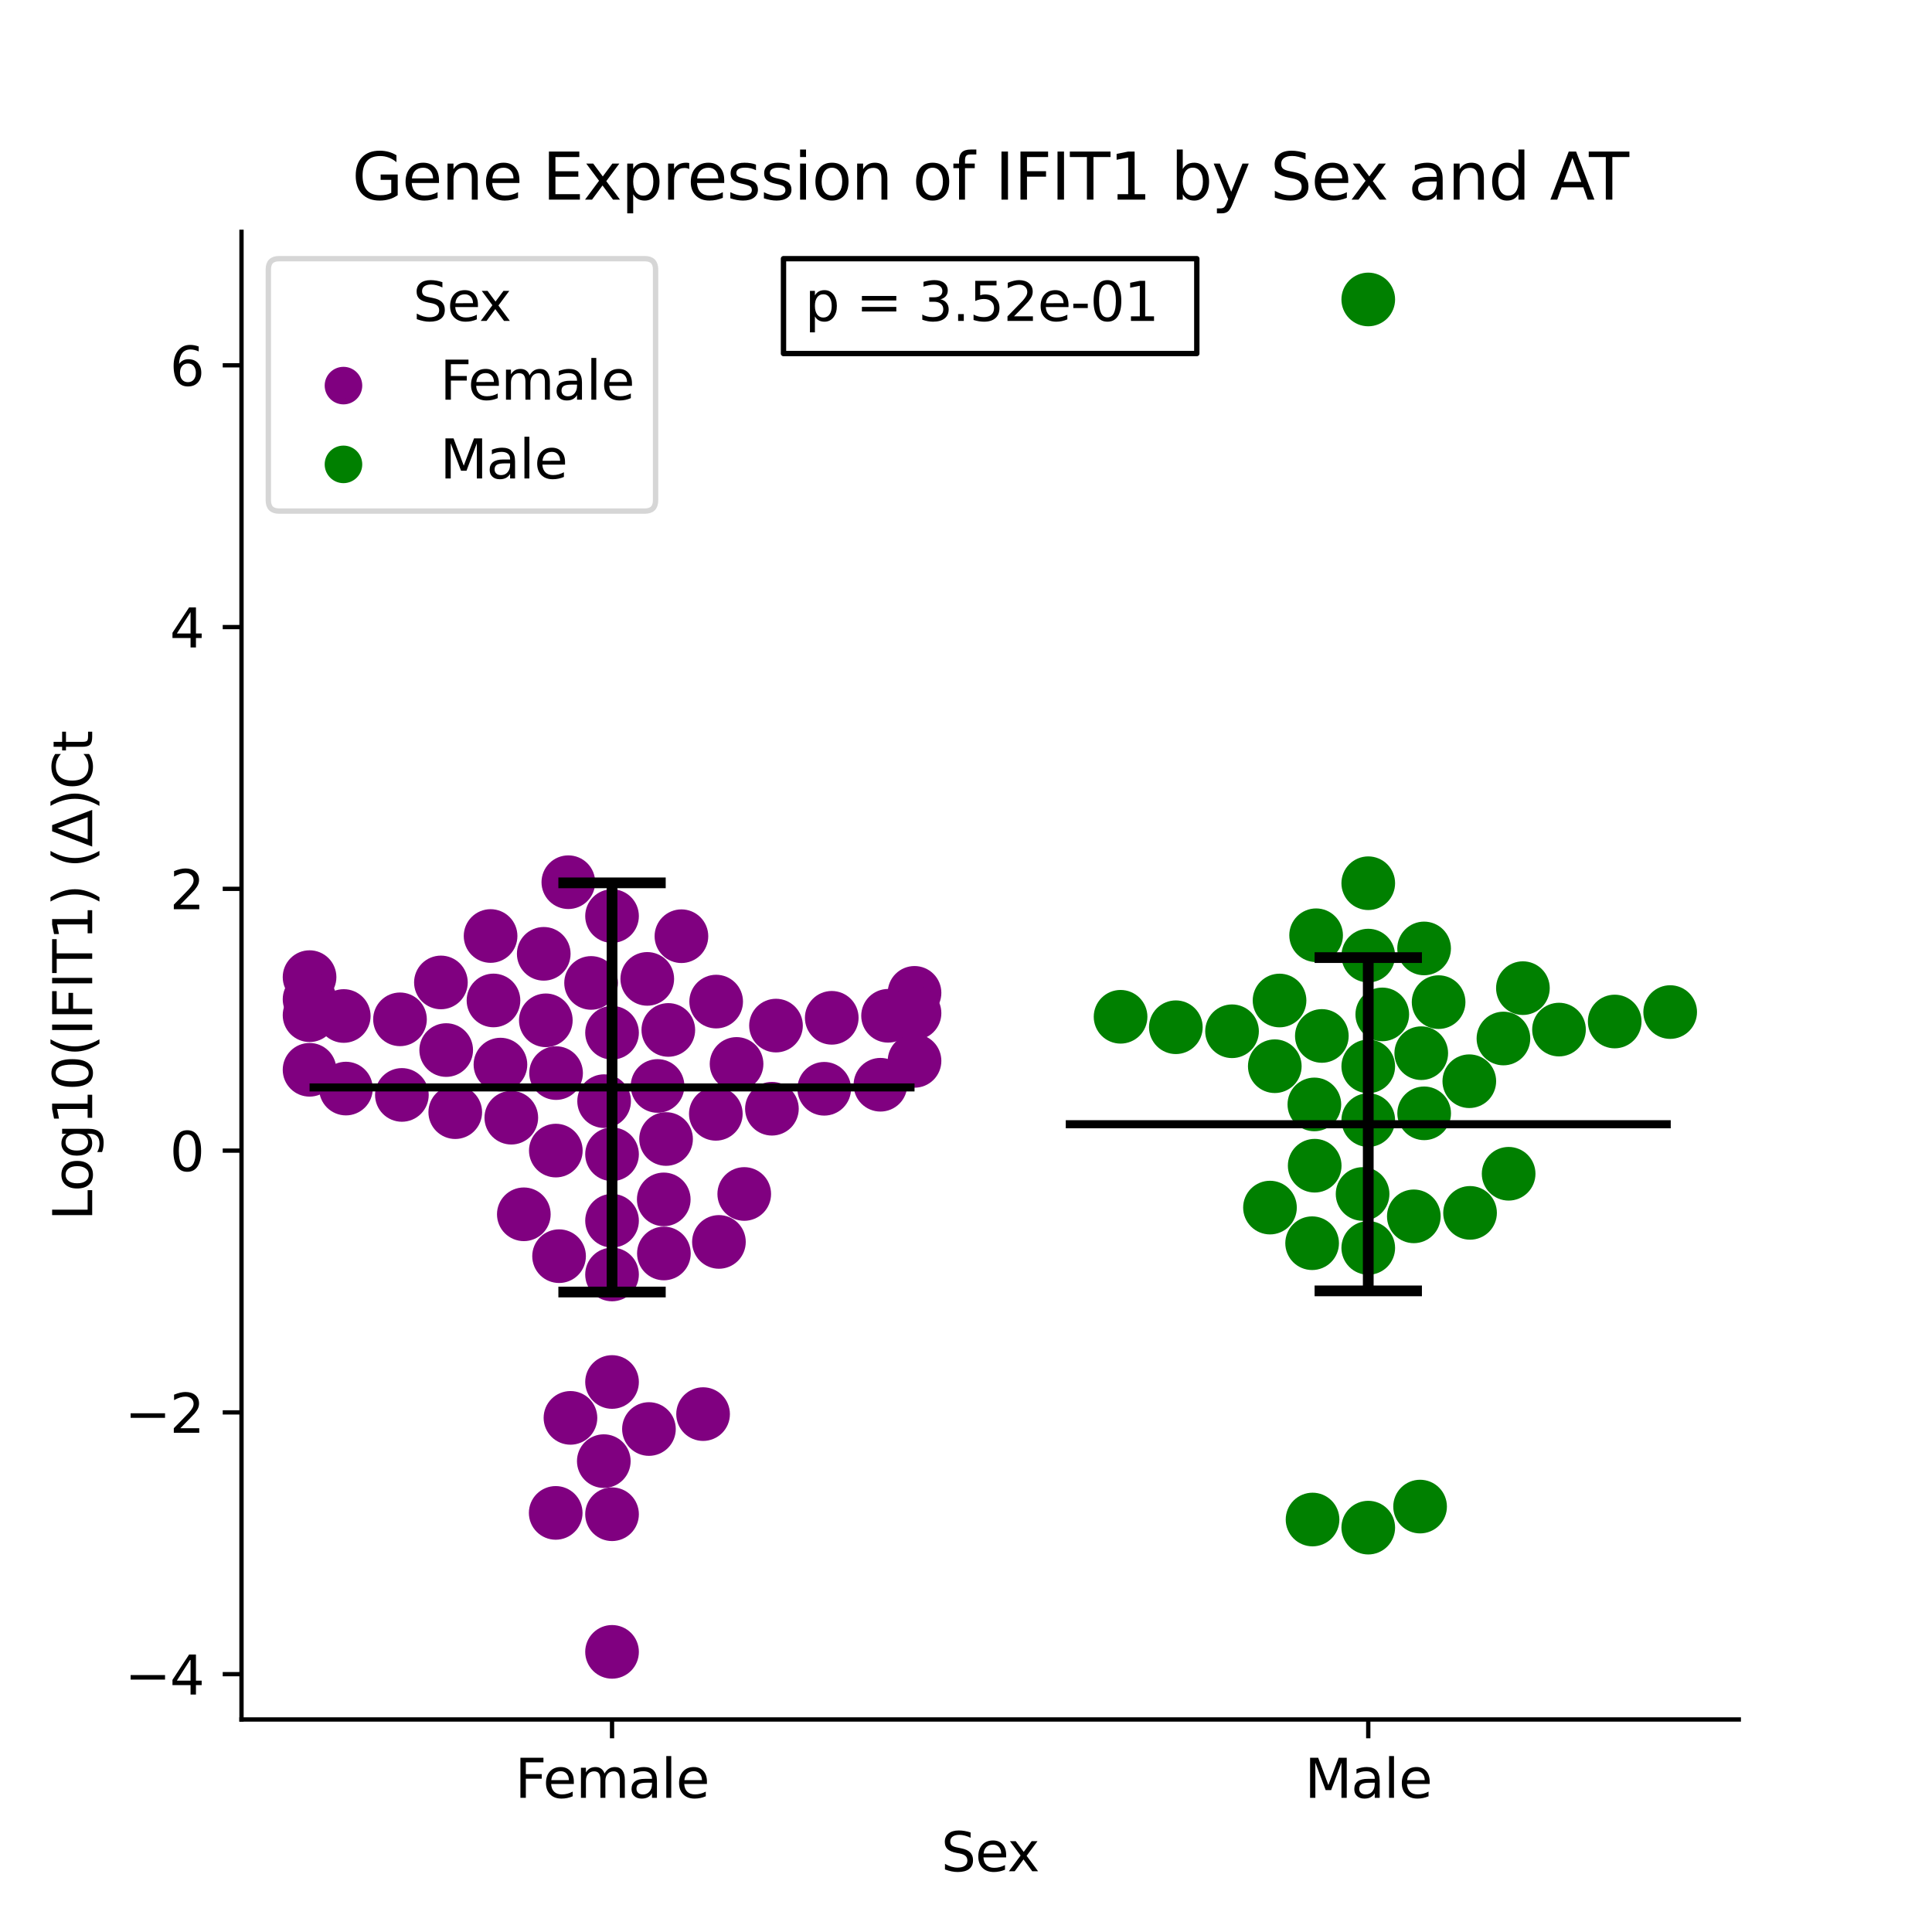 <?xml version="1.0" encoding="utf-8" standalone="no"?>
<!DOCTYPE svg PUBLIC "-//W3C//DTD SVG 1.1//EN"
  "http://www.w3.org/Graphics/SVG/1.1/DTD/svg11.dtd">
<svg xmlns:xlink="http://www.w3.org/1999/xlink" width="360pt" height="360pt" viewBox="0 0 360 360" xmlns="http://www.w3.org/2000/svg" version="1.1">
 <defs>
  <style type="text/css">*{stroke-linejoin: round; stroke-linecap: butt}</style>
 </defs>
 <g id="figure_1">
  <g id="patch_1">
   <path d="M 0 360 
L 360 360 
L 360 0 
L 0 0 
z
" style="fill: #ffffff"/>
  </g>
  <g id="axes_1">
   <g id="patch_2">
    <path d="M 45 320.4 
L 324 320.4 
L 324 43.2 
L 45 43.2 
z
" style="fill: #ffffff"/>
   </g>
   <g id="PathCollection_1">
    <defs>
     <path id="C0_0_9b3f141236" d="M 0 5 
C 1.326 5 2.598 4.473 3.536 3.536 
C 4.473 2.598 5 1.326 5 -0 
C 5 -1.326 4.473 -2.598 3.536 -3.536 
C 2.598 -4.473 1.326 -5 0 -5 
C -1.326 -5 -2.598 -4.473 -3.536 -3.536 
C -4.473 -2.598 -5 -1.326 -5 0 
C -5 1.326 -4.473 2.598 -3.536 3.536 
C -2.598 4.473 -1.326 5 0 5 
z
"/>
    </defs>
    <g clip-path="url(#p0cf16a2ee8)">
     <use xlink:href="#C0_0_9b3f141236" x="57.682" y="199.341" style="fill: #800080"/>
    </g>
    <g clip-path="url(#p0cf16a2ee8)">
     <use xlink:href="#C0_0_9b3f141236" x="114.045" y="257.514" style="fill: #800080"/>
    </g>
    <g clip-path="url(#p0cf16a2ee8)">
     <use xlink:href="#C0_0_9b3f141236" x="57.682" y="182.073" style="fill: #800080"/>
    </g>
    <g clip-path="url(#p0cf16a2ee8)">
     <use xlink:href="#C0_0_9b3f141236" x="82.158" y="183.063" style="fill: #800080"/>
    </g>
    <g clip-path="url(#p0cf16a2ee8)">
     <use xlink:href="#C0_0_9b3f141236" x="144.596" y="191.104" style="fill: #800080"/>
    </g>
    <g clip-path="url(#p0cf16a2ee8)">
     <use xlink:href="#C0_0_9b3f141236" x="154.985" y="189.655" style="fill: #800080"/>
    </g>
    <g clip-path="url(#p0cf16a2ee8)">
     <use xlink:href="#C0_0_9b3f141236" x="133.447" y="186.632" style="fill: #800080"/>
    </g>
    <g clip-path="url(#p0cf16a2ee8)">
     <use xlink:href="#C0_0_9b3f141236" x="74.886" y="204.024" style="fill: #800080"/>
    </g>
    <g clip-path="url(#p0cf16a2ee8)">
     <use xlink:href="#C0_0_9b3f141236" x="103.57" y="214.395" style="fill: #800080"/>
    </g>
    <g clip-path="url(#p0cf16a2ee8)">
     <use xlink:href="#C0_0_9b3f141236" x="114.045" y="227.463" style="fill: #800080"/>
    </g>
    <g clip-path="url(#p0cf16a2ee8)">
     <use xlink:href="#C0_0_9b3f141236" x="165.478" y="189.277" style="fill: #800080"/>
    </g>
    <g clip-path="url(#p0cf16a2ee8)">
     <use xlink:href="#C0_0_9b3f141236" x="91.413" y="174.412" style="fill: #800080"/>
    </g>
    <g clip-path="url(#p0cf16a2ee8)">
     <use xlink:href="#C0_0_9b3f141236" x="122.526" y="202.353" style="fill: #800080"/>
    </g>
    <g clip-path="url(#p0cf16a2ee8)">
     <use xlink:href="#C0_0_9b3f141236" x="114.045" y="170.697" style="fill: #800080"/>
    </g>
    <g clip-path="url(#p0cf16a2ee8)">
     <use xlink:href="#C0_0_9b3f141236" x="124.112" y="212.238" style="fill: #800080"/>
    </g>
    <g clip-path="url(#p0cf16a2ee8)">
     <use xlink:href="#C0_0_9b3f141236" x="133.384" y="207.546" style="fill: #800080"/>
    </g>
    <g clip-path="url(#p0cf16a2ee8)">
     <use xlink:href="#C0_0_9b3f141236" x="120.609" y="182.402" style="fill: #800080"/>
    </g>
    <g clip-path="url(#p0cf16a2ee8)">
     <use xlink:href="#C0_0_9b3f141236" x="101.707" y="190.122" style="fill: #800080"/>
    </g>
    <g clip-path="url(#p0cf16a2ee8)">
     <use xlink:href="#C0_0_9b3f141236" x="101.318" y="177.731" style="fill: #800080"/>
    </g>
    <g clip-path="url(#p0cf16a2ee8)">
     <use xlink:href="#C0_0_9b3f141236" x="124.531" y="191.915" style="fill: #800080"/>
    </g>
    <g clip-path="url(#p0cf16a2ee8)">
     <use xlink:href="#C0_0_9b3f141236" x="91.953" y="186.42" style="fill: #800080"/>
    </g>
    <g clip-path="url(#p0cf16a2ee8)">
     <use xlink:href="#C0_0_9b3f141236" x="126.974" y="174.449" style="fill: #800080"/>
    </g>
    <g clip-path="url(#p0cf16a2ee8)">
     <use xlink:href="#C0_0_9b3f141236" x="95.274" y="208.266" style="fill: #800080"/>
    </g>
    <g clip-path="url(#p0cf16a2ee8)">
     <use xlink:href="#C0_0_9b3f141236" x="137.248" y="198.248" style="fill: #800080"/>
    </g>
    <g clip-path="url(#p0cf16a2ee8)">
     <use xlink:href="#C0_0_9b3f141236" x="57.682" y="186.197" style="fill: #800080"/>
    </g>
    <g clip-path="url(#p0cf16a2ee8)">
     <use xlink:href="#C0_0_9b3f141236" x="57.682" y="189.168" style="fill: #800080"/>
    </g>
    <g clip-path="url(#p0cf16a2ee8)">
     <use xlink:href="#C0_0_9b3f141236" x="93.25" y="198.371" style="fill: #800080"/>
    </g>
    <g clip-path="url(#p0cf16a2ee8)">
     <use xlink:href="#C0_0_9b3f141236" x="143.836" y="206.596" style="fill: #800080"/>
    </g>
    <g clip-path="url(#p0cf16a2ee8)">
     <use xlink:href="#C0_0_9b3f141236" x="170.409" y="185.005" style="fill: #800080"/>
    </g>
    <g clip-path="url(#p0cf16a2ee8)">
     <use xlink:href="#C0_0_9b3f141236" x="114.045" y="215.083" style="fill: #800080"/>
    </g>
    <g clip-path="url(#p0cf16a2ee8)">
     <use xlink:href="#C0_0_9b3f141236" x="74.533" y="189.938" style="fill: #800080"/>
    </g>
    <g clip-path="url(#p0cf16a2ee8)">
     <use xlink:href="#C0_0_9b3f141236" x="103.549" y="281.907" style="fill: #800080"/>
    </g>
    <g clip-path="url(#p0cf16a2ee8)">
     <use xlink:href="#C0_0_9b3f141236" x="114.045" y="307.8" style="fill: #800080"/>
    </g>
    <g clip-path="url(#p0cf16a2ee8)">
     <use xlink:href="#C0_0_9b3f141236" x="114.045" y="237.479" style="fill: #800080"/>
    </g>
    <g clip-path="url(#p0cf16a2ee8)">
     <use xlink:href="#C0_0_9b3f141236" x="83.142" y="195.664" style="fill: #800080"/>
    </g>
    <g clip-path="url(#p0cf16a2ee8)">
     <use xlink:href="#C0_0_9b3f141236" x="123.681" y="223.49" style="fill: #800080"/>
    </g>
    <g clip-path="url(#p0cf16a2ee8)">
     <use xlink:href="#C0_0_9b3f141236" x="153.584" y="202.878" style="fill: #800080"/>
    </g>
    <g clip-path="url(#p0cf16a2ee8)">
     <use xlink:href="#C0_0_9b3f141236" x="170.409" y="188.783" style="fill: #800080"/>
    </g>
    <g clip-path="url(#p0cf16a2ee8)">
     <use xlink:href="#C0_0_9b3f141236" x="114.045" y="192.438" style="fill: #800080"/>
    </g>
    <g clip-path="url(#p0cf16a2ee8)">
     <use xlink:href="#C0_0_9b3f141236" x="64.054" y="189.317" style="fill: #800080"/>
    </g>
    <g clip-path="url(#p0cf16a2ee8)">
     <use xlink:href="#C0_0_9b3f141236" x="112.568" y="205.183" style="fill: #800080"/>
    </g>
    <g clip-path="url(#p0cf16a2ee8)">
     <use xlink:href="#C0_0_9b3f141236" x="97.607" y="226.267" style="fill: #800080"/>
    </g>
    <g clip-path="url(#p0cf16a2ee8)">
     <use xlink:href="#C0_0_9b3f141236" x="164.054" y="202.126" style="fill: #800080"/>
    </g>
    <g clip-path="url(#p0cf16a2ee8)">
     <use xlink:href="#C0_0_9b3f141236" x="84.83" y="207.235" style="fill: #800080"/>
    </g>
    <g clip-path="url(#p0cf16a2ee8)">
     <use xlink:href="#C0_0_9b3f141236" x="64.46" y="202.84" style="fill: #800080"/>
    </g>
    <g clip-path="url(#p0cf16a2ee8)">
     <use xlink:href="#C0_0_9b3f141236" x="170.409" y="197.681" style="fill: #800080"/>
    </g>
    <g clip-path="url(#p0cf16a2ee8)">
     <use xlink:href="#C0_0_9b3f141236" x="106.297" y="264.2" style="fill: #800080"/>
    </g>
    <g clip-path="url(#p0cf16a2ee8)">
     <use xlink:href="#C0_0_9b3f141236" x="112.51" y="272.262" style="fill: #800080"/>
    </g>
    <g clip-path="url(#p0cf16a2ee8)">
     <use xlink:href="#C0_0_9b3f141236" x="114.045" y="282.155" style="fill: #800080"/>
    </g>
    <g clip-path="url(#p0cf16a2ee8)">
     <use xlink:href="#C0_0_9b3f141236" x="133.962" y="231.414" style="fill: #800080"/>
    </g>
    <g clip-path="url(#p0cf16a2ee8)">
     <use xlink:href="#C0_0_9b3f141236" x="105.902" y="164.385" style="fill: #800080"/>
    </g>
    <g clip-path="url(#p0cf16a2ee8)">
     <use xlink:href="#C0_0_9b3f141236" x="110.139" y="183.156" style="fill: #800080"/>
    </g>
    <g clip-path="url(#p0cf16a2ee8)">
     <use xlink:href="#C0_0_9b3f141236" x="138.679" y="222.48" style="fill: #800080"/>
    </g>
    <g clip-path="url(#p0cf16a2ee8)">
     <use xlink:href="#C0_0_9b3f141236" x="123.708" y="233.565" style="fill: #800080"/>
    </g>
    <g clip-path="url(#p0cf16a2ee8)">
     <use xlink:href="#C0_0_9b3f141236" x="104.175" y="234.07" style="fill: #800080"/>
    </g>
    <g clip-path="url(#p0cf16a2ee8)">
     <use xlink:href="#C0_0_9b3f141236" x="103.617" y="199.955" style="fill: #800080"/>
    </g>
    <g clip-path="url(#p0cf16a2ee8)">
     <use xlink:href="#C0_0_9b3f141236" x="131.009" y="263.498" style="fill: #800080"/>
    </g>
    <g clip-path="url(#p0cf16a2ee8)">
     <use xlink:href="#C0_0_9b3f141236" x="120.922" y="266.278" style="fill: #800080"/>
    </g>
   </g>
   <g id="PathCollection_2">
    <defs>
     <path id="C1_0_93619f8eae" d="M 0 5 
C 1.326 5 2.598 4.473 3.536 3.536 
C 4.473 2.598 5 1.326 5 -0 
C 5 -1.326 4.473 -2.598 3.536 -3.536 
C 2.598 -4.473 1.326 -5 0 -5 
C -1.326 -5 -2.598 -4.473 -3.536 -3.536 
C -4.473 -2.598 -5 -1.326 -5 0 
C -5 1.326 -4.473 2.598 -3.536 3.536 
C -2.598 4.473 -1.326 5 0 5 
z
"/>
    </defs>
    <g clip-path="url(#p0cf16a2ee8)">
     <use xlink:href="#C1_0_93619f8eae" x="244.495" y="231.654" style="fill: #008000"/>
    </g>
    <g clip-path="url(#p0cf16a2ee8)">
     <use xlink:href="#C1_0_93619f8eae" x="254.955" y="178.062" style="fill: #008000"/>
    </g>
    <g clip-path="url(#p0cf16a2ee8)">
     <use xlink:href="#C1_0_93619f8eae" x="268.063" y="186.732" style="fill: #008000"/>
    </g>
    <g clip-path="url(#p0cf16a2ee8)">
     <use xlink:href="#C1_0_93619f8eae" x="281.112" y="218.714" style="fill: #008000"/>
    </g>
    <g clip-path="url(#p0cf16a2ee8)">
     <use xlink:href="#C1_0_93619f8eae" x="246.306" y="193.035" style="fill: #008000"/>
    </g>
    <g clip-path="url(#p0cf16a2ee8)">
     <use xlink:href="#C1_0_93619f8eae" x="219.101" y="191.411" style="fill: #008000"/>
    </g>
    <g clip-path="url(#p0cf16a2ee8)">
     <use xlink:href="#C1_0_93619f8eae" x="283.771" y="184.127" style="fill: #008000"/>
    </g>
    <g clip-path="url(#p0cf16a2ee8)">
     <use xlink:href="#C1_0_93619f8eae" x="254.955" y="284.653" style="fill: #008000"/>
    </g>
    <g clip-path="url(#p0cf16a2ee8)">
     <use xlink:href="#C1_0_93619f8eae" x="290.497" y="191.848" style="fill: #008000"/>
    </g>
    <g clip-path="url(#p0cf16a2ee8)">
     <use xlink:href="#C1_0_93619f8eae" x="244.575" y="283.141" style="fill: #008000"/>
    </g>
    <g clip-path="url(#p0cf16a2ee8)">
     <use xlink:href="#C1_0_93619f8eae" x="280.143" y="193.511" style="fill: #008000"/>
    </g>
    <g clip-path="url(#p0cf16a2ee8)">
     <use xlink:href="#C1_0_93619f8eae" x="236.642" y="225.017" style="fill: #008000"/>
    </g>
    <g clip-path="url(#p0cf16a2ee8)">
     <use xlink:href="#C1_0_93619f8eae" x="265.371" y="207.452" style="fill: #008000"/>
    </g>
    <g clip-path="url(#p0cf16a2ee8)">
     <use xlink:href="#C1_0_93619f8eae" x="253.899" y="222.483" style="fill: #008000"/>
    </g>
    <g clip-path="url(#p0cf16a2ee8)">
     <use xlink:href="#C1_0_93619f8eae" x="254.955" y="164.577" style="fill: #008000"/>
    </g>
    <g clip-path="url(#p0cf16a2ee8)">
     <use xlink:href="#C1_0_93619f8eae" x="254.955" y="198.706" style="fill: #008000"/>
    </g>
    <g clip-path="url(#p0cf16a2ee8)">
     <use xlink:href="#C1_0_93619f8eae" x="263.445" y="226.649" style="fill: #008000"/>
    </g>
    <g clip-path="url(#p0cf16a2ee8)">
     <use xlink:href="#C1_0_93619f8eae" x="244.912" y="205.794" style="fill: #008000"/>
    </g>
    <g clip-path="url(#p0cf16a2ee8)">
     <use xlink:href="#C1_0_93619f8eae" x="273.923" y="226.002" style="fill: #008000"/>
    </g>
    <g clip-path="url(#p0cf16a2ee8)">
     <use xlink:href="#C1_0_93619f8eae" x="265.361" y="176.728" style="fill: #008000"/>
    </g>
    <g clip-path="url(#p0cf16a2ee8)">
     <use xlink:href="#C1_0_93619f8eae" x="237.539" y="198.674" style="fill: #008000"/>
    </g>
    <g clip-path="url(#p0cf16a2ee8)">
     <use xlink:href="#C1_0_93619f8eae" x="254.955" y="208.714" style="fill: #008000"/>
    </g>
    <g clip-path="url(#p0cf16a2ee8)">
     <use xlink:href="#C1_0_93619f8eae" x="254.955" y="232.533" style="fill: #008000"/>
    </g>
    <g clip-path="url(#p0cf16a2ee8)">
     <use xlink:href="#C1_0_93619f8eae" x="264.612" y="280.729" style="fill: #008000"/>
    </g>
    <g clip-path="url(#p0cf16a2ee8)">
     <use xlink:href="#C1_0_93619f8eae" x="254.955" y="55.8" style="fill: #008000"/>
    </g>
    <g clip-path="url(#p0cf16a2ee8)">
     <use xlink:href="#C1_0_93619f8eae" x="238.424" y="186.429" style="fill: #008000"/>
    </g>
    <g clip-path="url(#p0cf16a2ee8)">
     <use xlink:href="#C1_0_93619f8eae" x="273.784" y="201.469" style="fill: #008000"/>
    </g>
    <g clip-path="url(#p0cf16a2ee8)">
     <use xlink:href="#C1_0_93619f8eae" x="245.239" y="174.271" style="fill: #008000"/>
    </g>
    <g clip-path="url(#p0cf16a2ee8)">
     <use xlink:href="#C1_0_93619f8eae" x="229.572" y="192.16" style="fill: #008000"/>
    </g>
    <g clip-path="url(#p0cf16a2ee8)">
     <use xlink:href="#C1_0_93619f8eae" x="311.213" y="188.584" style="fill: #008000"/>
    </g>
    <g clip-path="url(#p0cf16a2ee8)">
     <use xlink:href="#C1_0_93619f8eae" x="257.567" y="189.021" style="fill: #008000"/>
    </g>
    <g clip-path="url(#p0cf16a2ee8)">
     <use xlink:href="#C1_0_93619f8eae" x="244.975" y="217.213" style="fill: #008000"/>
    </g>
    <g clip-path="url(#p0cf16a2ee8)">
     <use xlink:href="#C1_0_93619f8eae" x="300.877" y="190.343" style="fill: #008000"/>
    </g>
    <g clip-path="url(#p0cf16a2ee8)">
     <use xlink:href="#C1_0_93619f8eae" x="264.83" y="196.246" style="fill: #008000"/>
    </g>
    <g clip-path="url(#p0cf16a2ee8)">
     <use xlink:href="#C1_0_93619f8eae" x="208.803" y="189.463" style="fill: #008000"/>
    </g>
   </g>
   <g id="PathCollection_3"/>
   <g id="PathCollection_4"/>
   <g id="matplotlib.axis_1">
    <g id="xtick_1">
     <g id="line2d_1">
      <defs>
       <path id="m51443b3127" d="M 0 0 
L 0 3.5 
" style="stroke: #000000; stroke-width: 0.8"/>
      </defs>
      <g>
       <use xlink:href="#m51443b3127" x="114.045" y="320.4" style="stroke: #000000; stroke-width: 0.8"/>
      </g>
     </g>
     <g id="text_1">
      <!-- Female -->
      <g transform="translate(95.968 334.998) scale(0.1 -0.1)">
       <defs>
        <path id="DejaVuSans-46" d="M 628 4666 
L 3309 4666 
L 3309 4134 
L 1259 4134 
L 1259 2759 
L 3109 2759 
L 3109 2228 
L 1259 2228 
L 1259 0 
L 628 0 
L 628 4666 
z
" transform="scale(0.016)"/>
        <path id="DejaVuSans-65" d="M 3597 1894 
L 3597 1613 
L 953 1613 
Q 991 1019 1311 708 
Q 1631 397 2203 397 
Q 2534 397 2845 478 
Q 3156 559 3463 722 
L 3463 178 
Q 3153 47 2828 -22 
Q 2503 -91 2169 -91 
Q 1331 -91 842 396 
Q 353 884 353 1716 
Q 353 2575 817 3079 
Q 1281 3584 2069 3584 
Q 2775 3584 3186 3129 
Q 3597 2675 3597 1894 
z
M 3022 2063 
Q 3016 2534 2758 2815 
Q 2500 3097 2075 3097 
Q 1594 3097 1305 2825 
Q 1016 2553 972 2059 
L 3022 2063 
z
" transform="scale(0.016)"/>
        <path id="DejaVuSans-6d" d="M 3328 2828 
Q 3544 3216 3844 3400 
Q 4144 3584 4550 3584 
Q 5097 3584 5394 3201 
Q 5691 2819 5691 2113 
L 5691 0 
L 5113 0 
L 5113 2094 
Q 5113 2597 4934 2840 
Q 4756 3084 4391 3084 
Q 3944 3084 3684 2787 
Q 3425 2491 3425 1978 
L 3425 0 
L 2847 0 
L 2847 2094 
Q 2847 2600 2669 2842 
Q 2491 3084 2119 3084 
Q 1678 3084 1418 2786 
Q 1159 2488 1159 1978 
L 1159 0 
L 581 0 
L 581 3500 
L 1159 3500 
L 1159 2956 
Q 1356 3278 1631 3431 
Q 1906 3584 2284 3584 
Q 2666 3584 2933 3390 
Q 3200 3197 3328 2828 
z
" transform="scale(0.016)"/>
        <path id="DejaVuSans-61" d="M 2194 1759 
Q 1497 1759 1228 1600 
Q 959 1441 959 1056 
Q 959 750 1161 570 
Q 1363 391 1709 391 
Q 2188 391 2477 730 
Q 2766 1069 2766 1631 
L 2766 1759 
L 2194 1759 
z
M 3341 1997 
L 3341 0 
L 2766 0 
L 2766 531 
Q 2569 213 2275 61 
Q 1981 -91 1556 -91 
Q 1019 -91 701 211 
Q 384 513 384 1019 
Q 384 1609 779 1909 
Q 1175 2209 1959 2209 
L 2766 2209 
L 2766 2266 
Q 2766 2663 2505 2880 
Q 2244 3097 1772 3097 
Q 1472 3097 1187 3025 
Q 903 2953 641 2809 
L 641 3341 
Q 956 3463 1253 3523 
Q 1550 3584 1831 3584 
Q 2591 3584 2966 3190 
Q 3341 2797 3341 1997 
z
" transform="scale(0.016)"/>
        <path id="DejaVuSans-6c" d="M 603 4863 
L 1178 4863 
L 1178 0 
L 603 0 
L 603 4863 
z
" transform="scale(0.016)"/>
       </defs>
       <use xlink:href="#DejaVuSans-46"/>
       <use xlink:href="#DejaVuSans-65" x="52.02"/>
       <use xlink:href="#DejaVuSans-6d" x="113.543"/>
       <use xlink:href="#DejaVuSans-61" x="210.955"/>
       <use xlink:href="#DejaVuSans-6c" x="272.234"/>
       <use xlink:href="#DejaVuSans-65" x="300.018"/>
      </g>
     </g>
    </g>
    <g id="xtick_2">
     <g id="line2d_2">
      <g>
       <use xlink:href="#m51443b3127" x="254.955" y="320.4" style="stroke: #000000; stroke-width: 0.8"/>
      </g>
     </g>
     <g id="text_2">
      <!-- Male -->
      <g transform="translate(243.111 334.998) scale(0.1 -0.1)">
       <defs>
        <path id="DejaVuSans-4d" d="M 628 4666 
L 1569 4666 
L 2759 1491 
L 3956 4666 
L 4897 4666 
L 4897 0 
L 4281 0 
L 4281 4097 
L 3078 897 
L 2444 897 
L 1241 4097 
L 1241 0 
L 628 0 
L 628 4666 
z
" transform="scale(0.016)"/>
       </defs>
       <use xlink:href="#DejaVuSans-4d"/>
       <use xlink:href="#DejaVuSans-61" x="86.279"/>
       <use xlink:href="#DejaVuSans-6c" x="147.559"/>
       <use xlink:href="#DejaVuSans-65" x="175.342"/>
      </g>
     </g>
    </g>
    <g id="text_3">
     <!-- Sex -->
     <g transform="translate(175.377 348.677) scale(0.1 -0.1)">
      <defs>
       <path id="DejaVuSans-53" d="M 3425 4513 
L 3425 3897 
Q 3066 4069 2747 4153 
Q 2428 4238 2131 4238 
Q 1616 4238 1336 4038 
Q 1056 3838 1056 3469 
Q 1056 3159 1242 3001 
Q 1428 2844 1947 2747 
L 2328 2669 
Q 3034 2534 3370 2195 
Q 3706 1856 3706 1288 
Q 3706 609 3251 259 
Q 2797 -91 1919 -91 
Q 1588 -91 1214 -16 
Q 841 59 441 206 
L 441 856 
Q 825 641 1194 531 
Q 1563 422 1919 422 
Q 2459 422 2753 634 
Q 3047 847 3047 1241 
Q 3047 1584 2836 1778 
Q 2625 1972 2144 2069 
L 1759 2144 
Q 1053 2284 737 2584 
Q 422 2884 422 3419 
Q 422 4038 858 4394 
Q 1294 4750 2059 4750 
Q 2388 4750 2728 4690 
Q 3069 4631 3425 4513 
z
" transform="scale(0.016)"/>
       <path id="DejaVuSans-78" d="M 3513 3500 
L 2247 1797 
L 3578 0 
L 2900 0 
L 1881 1375 
L 863 0 
L 184 0 
L 1544 1831 
L 300 3500 
L 978 3500 
L 1906 2253 
L 2834 3500 
L 3513 3500 
z
" transform="scale(0.016)"/>
      </defs>
      <use xlink:href="#DejaVuSans-53"/>
      <use xlink:href="#DejaVuSans-65" x="63.477"/>
      <use xlink:href="#DejaVuSans-78" x="123.25"/>
     </g>
    </g>
   </g>
   <g id="matplotlib.axis_2">
    <g id="ytick_1">
     <g id="line2d_3">
      <defs>
       <path id="m1d7b881062" d="M 0 0 
L -3.5 0 
" style="stroke: #000000; stroke-width: 0.8"/>
      </defs>
      <g>
       <use xlink:href="#m1d7b881062" x="45" y="311.959" style="stroke: #000000; stroke-width: 0.8"/>
      </g>
     </g>
     <g id="text_4">
      <!-- −4 -->
      <g transform="translate(23.258 315.758) scale(0.1 -0.1)">
       <defs>
        <path id="DejaVuSans-2212" d="M 678 2272 
L 4684 2272 
L 4684 1741 
L 678 1741 
L 678 2272 
z
" transform="scale(0.016)"/>
        <path id="DejaVuSans-34" d="M 2419 4116 
L 825 1625 
L 2419 1625 
L 2419 4116 
z
M 2253 4666 
L 3047 4666 
L 3047 1625 
L 3713 1625 
L 3713 1100 
L 3047 1100 
L 3047 0 
L 2419 0 
L 2419 1100 
L 313 1100 
L 313 1709 
L 2253 4666 
z
" transform="scale(0.016)"/>
       </defs>
       <use xlink:href="#DejaVuSans-2212"/>
       <use xlink:href="#DejaVuSans-34" x="83.789"/>
      </g>
     </g>
    </g>
    <g id="ytick_2">
     <g id="line2d_4">
      <g>
       <use xlink:href="#m1d7b881062" x="45" y="263.181" style="stroke: #000000; stroke-width: 0.8"/>
      </g>
     </g>
     <g id="text_5">
      <!-- −2 -->
      <g transform="translate(23.258 266.98) scale(0.1 -0.1)">
       <defs>
        <path id="DejaVuSans-32" d="M 1228 531 
L 3431 531 
L 3431 0 
L 469 0 
L 469 531 
Q 828 903 1448 1529 
Q 2069 2156 2228 2338 
Q 2531 2678 2651 2914 
Q 2772 3150 2772 3378 
Q 2772 3750 2511 3984 
Q 2250 4219 1831 4219 
Q 1534 4219 1204 4116 
Q 875 4013 500 3803 
L 500 4441 
Q 881 4594 1212 4672 
Q 1544 4750 1819 4750 
Q 2544 4750 2975 4387 
Q 3406 4025 3406 3419 
Q 3406 3131 3298 2873 
Q 3191 2616 2906 2266 
Q 2828 2175 2409 1742 
Q 1991 1309 1228 531 
z
" transform="scale(0.016)"/>
       </defs>
       <use xlink:href="#DejaVuSans-2212"/>
       <use xlink:href="#DejaVuSans-32" x="83.789"/>
      </g>
     </g>
    </g>
    <g id="ytick_3">
     <g id="line2d_5">
      <g>
       <use xlink:href="#m1d7b881062" x="45" y="214.402" style="stroke: #000000; stroke-width: 0.8"/>
      </g>
     </g>
     <g id="text_6">
      <!-- 0 -->
      <g transform="translate(31.637 218.201) scale(0.1 -0.1)">
       <defs>
        <path id="DejaVuSans-30" d="M 2034 4250 
Q 1547 4250 1301 3770 
Q 1056 3291 1056 2328 
Q 1056 1369 1301 889 
Q 1547 409 2034 409 
Q 2525 409 2770 889 
Q 3016 1369 3016 2328 
Q 3016 3291 2770 3770 
Q 2525 4250 2034 4250 
z
M 2034 4750 
Q 2819 4750 3233 4129 
Q 3647 3509 3647 2328 
Q 3647 1150 3233 529 
Q 2819 -91 2034 -91 
Q 1250 -91 836 529 
Q 422 1150 422 2328 
Q 422 3509 836 4129 
Q 1250 4750 2034 4750 
z
" transform="scale(0.016)"/>
       </defs>
       <use xlink:href="#DejaVuSans-30"/>
      </g>
     </g>
    </g>
    <g id="ytick_4">
     <g id="line2d_6">
      <g>
       <use xlink:href="#m1d7b881062" x="45" y="165.624" style="stroke: #000000; stroke-width: 0.8"/>
      </g>
     </g>
     <g id="text_7">
      <!-- 2 -->
      <g transform="translate(31.637 169.423) scale(0.1 -0.1)">
       <use xlink:href="#DejaVuSans-32"/>
      </g>
     </g>
    </g>
    <g id="ytick_5">
     <g id="line2d_7">
      <g>
       <use xlink:href="#m1d7b881062" x="45" y="116.846" style="stroke: #000000; stroke-width: 0.8"/>
      </g>
     </g>
     <g id="text_8">
      <!-- 4 -->
      <g transform="translate(31.637 120.645) scale(0.1 -0.1)">
       <use xlink:href="#DejaVuSans-34"/>
      </g>
     </g>
    </g>
    <g id="ytick_6">
     <g id="line2d_8">
      <g>
       <use xlink:href="#m1d7b881062" x="45" y="68.068" style="stroke: #000000; stroke-width: 0.8"/>
      </g>
     </g>
     <g id="text_9">
      <!-- 6 -->
      <g transform="translate(31.637 71.867) scale(0.1 -0.1)">
       <defs>
        <path id="DejaVuSans-36" d="M 2113 2584 
Q 1688 2584 1439 2293 
Q 1191 2003 1191 1497 
Q 1191 994 1439 701 
Q 1688 409 2113 409 
Q 2538 409 2786 701 
Q 3034 994 3034 1497 
Q 3034 2003 2786 2293 
Q 2538 2584 2113 2584 
z
M 3366 4563 
L 3366 3988 
Q 3128 4100 2886 4159 
Q 2644 4219 2406 4219 
Q 1781 4219 1451 3797 
Q 1122 3375 1075 2522 
Q 1259 2794 1537 2939 
Q 1816 3084 2150 3084 
Q 2853 3084 3261 2657 
Q 3669 2231 3669 1497 
Q 3669 778 3244 343 
Q 2819 -91 2113 -91 
Q 1303 -91 875 529 
Q 447 1150 447 2328 
Q 447 3434 972 4092 
Q 1497 4750 2381 4750 
Q 2619 4750 2861 4703 
Q 3103 4656 3366 4563 
z
" transform="scale(0.016)"/>
       </defs>
       <use xlink:href="#DejaVuSans-36"/>
      </g>
     </g>
    </g>
    <g id="text_10">
     <!-- Log10(IFIT1) (Δ)Ct -->
     <g transform="translate(17.178 227.42) rotate(-90) scale(0.1 -0.1)">
      <defs>
       <path id="DejaVuSans-4c" d="M 628 4666 
L 1259 4666 
L 1259 531 
L 3531 531 
L 3531 0 
L 628 0 
L 628 4666 
z
" transform="scale(0.016)"/>
       <path id="DejaVuSans-6f" d="M 1959 3097 
Q 1497 3097 1228 2736 
Q 959 2375 959 1747 
Q 959 1119 1226 758 
Q 1494 397 1959 397 
Q 2419 397 2687 759 
Q 2956 1122 2956 1747 
Q 2956 2369 2687 2733 
Q 2419 3097 1959 3097 
z
M 1959 3584 
Q 2709 3584 3137 3096 
Q 3566 2609 3566 1747 
Q 3566 888 3137 398 
Q 2709 -91 1959 -91 
Q 1206 -91 779 398 
Q 353 888 353 1747 
Q 353 2609 779 3096 
Q 1206 3584 1959 3584 
z
" transform="scale(0.016)"/>
       <path id="DejaVuSans-67" d="M 2906 1791 
Q 2906 2416 2648 2759 
Q 2391 3103 1925 3103 
Q 1463 3103 1205 2759 
Q 947 2416 947 1791 
Q 947 1169 1205 825 
Q 1463 481 1925 481 
Q 2391 481 2648 825 
Q 2906 1169 2906 1791 
z
M 3481 434 
Q 3481 -459 3084 -895 
Q 2688 -1331 1869 -1331 
Q 1566 -1331 1297 -1286 
Q 1028 -1241 775 -1147 
L 775 -588 
Q 1028 -725 1275 -790 
Q 1522 -856 1778 -856 
Q 2344 -856 2625 -561 
Q 2906 -266 2906 331 
L 2906 616 
Q 2728 306 2450 153 
Q 2172 0 1784 0 
Q 1141 0 747 490 
Q 353 981 353 1791 
Q 353 2603 747 3093 
Q 1141 3584 1784 3584 
Q 2172 3584 2450 3431 
Q 2728 3278 2906 2969 
L 2906 3500 
L 3481 3500 
L 3481 434 
z
" transform="scale(0.016)"/>
       <path id="DejaVuSans-31" d="M 794 531 
L 1825 531 
L 1825 4091 
L 703 3866 
L 703 4441 
L 1819 4666 
L 2450 4666 
L 2450 531 
L 3481 531 
L 3481 0 
L 794 0 
L 794 531 
z
" transform="scale(0.016)"/>
       <path id="DejaVuSans-28" d="M 1984 4856 
Q 1566 4138 1362 3434 
Q 1159 2731 1159 2009 
Q 1159 1288 1364 580 
Q 1569 -128 1984 -844 
L 1484 -844 
Q 1016 -109 783 600 
Q 550 1309 550 2009 
Q 550 2706 781 3412 
Q 1013 4119 1484 4856 
L 1984 4856 
z
" transform="scale(0.016)"/>
       <path id="DejaVuSans-49" d="M 628 4666 
L 1259 4666 
L 1259 0 
L 628 0 
L 628 4666 
z
" transform="scale(0.016)"/>
       <path id="DejaVuSans-54" d="M -19 4666 
L 3928 4666 
L 3928 4134 
L 2272 4134 
L 2272 0 
L 1638 0 
L 1638 4134 
L -19 4134 
L -19 4666 
z
" transform="scale(0.016)"/>
       <path id="DejaVuSans-29" d="M 513 4856 
L 1013 4856 
Q 1481 4119 1714 3412 
Q 1947 2706 1947 2009 
Q 1947 1309 1714 600 
Q 1481 -109 1013 -844 
L 513 -844 
Q 928 -128 1133 580 
Q 1338 1288 1338 2009 
Q 1338 2731 1133 3434 
Q 928 4138 513 4856 
z
" transform="scale(0.016)"/>
       <path id="DejaVuSans-20" transform="scale(0.016)"/>
       <path id="DejaVuSans-394" d="M 2188 4044 
L 906 525 
L 3472 525 
L 2188 4044 
z
M 50 0 
L 1831 4666 
L 2547 4666 
L 4325 0 
L 50 0 
z
" transform="scale(0.016)"/>
       <path id="DejaVuSans-43" d="M 4122 4306 
L 4122 3641 
Q 3803 3938 3442 4084 
Q 3081 4231 2675 4231 
Q 1875 4231 1450 3742 
Q 1025 3253 1025 2328 
Q 1025 1406 1450 917 
Q 1875 428 2675 428 
Q 3081 428 3442 575 
Q 3803 722 4122 1019 
L 4122 359 
Q 3791 134 3420 21 
Q 3050 -91 2638 -91 
Q 1578 -91 968 557 
Q 359 1206 359 2328 
Q 359 3453 968 4101 
Q 1578 4750 2638 4750 
Q 3056 4750 3426 4639 
Q 3797 4528 4122 4306 
z
" transform="scale(0.016)"/>
       <path id="DejaVuSans-74" d="M 1172 4494 
L 1172 3500 
L 2356 3500 
L 2356 3053 
L 1172 3053 
L 1172 1153 
Q 1172 725 1289 603 
Q 1406 481 1766 481 
L 2356 481 
L 2356 0 
L 1766 0 
Q 1100 0 847 248 
Q 594 497 594 1153 
L 594 3053 
L 172 3053 
L 172 3500 
L 594 3500 
L 594 4494 
L 1172 4494 
z
" transform="scale(0.016)"/>
      </defs>
      <use xlink:href="#DejaVuSans-4c"/>
      <use xlink:href="#DejaVuSans-6f" x="53.963"/>
      <use xlink:href="#DejaVuSans-67" x="115.145"/>
      <use xlink:href="#DejaVuSans-31" x="178.621"/>
      <use xlink:href="#DejaVuSans-30" x="242.244"/>
      <use xlink:href="#DejaVuSans-28" x="305.867"/>
      <use xlink:href="#DejaVuSans-49" x="344.881"/>
      <use xlink:href="#DejaVuSans-46" x="374.373"/>
      <use xlink:href="#DejaVuSans-49" x="431.893"/>
      <use xlink:href="#DejaVuSans-54" x="461.385"/>
      <use xlink:href="#DejaVuSans-31" x="522.469"/>
      <use xlink:href="#DejaVuSans-29" x="586.092"/>
      <use xlink:href="#DejaVuSans-20" x="625.105"/>
      <use xlink:href="#DejaVuSans-28" x="656.893"/>
      <use xlink:href="#DejaVuSans-394" x="695.906"/>
      <use xlink:href="#DejaVuSans-29" x="764.314"/>
      <use xlink:href="#DejaVuSans-43" x="803.328"/>
      <use xlink:href="#DejaVuSans-74" x="873.152"/>
     </g>
    </g>
   </g>
   <g id="LineCollection_1">
    <path d="M 114.045 240.746 
L 114.045 164.508 
" clip-path="url(#p0cf16a2ee8)" style="fill: none; stroke: #000000; stroke-width: 2"/>
   </g>
   <g id="line2d_9">
    <defs>
     <path id="me5d6f8d3b9" d="M 10 0 
L -10 -0 
" style="stroke: #000000; stroke-width: 2"/>
    </defs>
    <g clip-path="url(#p0cf16a2ee8)">
     <use xlink:href="#me5d6f8d3b9" x="114.045" y="240.746" style="stroke: #000000; stroke-width: 2"/>
    </g>
   </g>
   <g id="line2d_10">
    <g clip-path="url(#p0cf16a2ee8)">
     <use xlink:href="#me5d6f8d3b9" x="114.045" y="164.508" style="stroke: #000000; stroke-width: 2"/>
    </g>
   </g>
   <g id="LineCollection_2">
    <path d="M 254.955 240.535 
L 254.955 178.438 
" clip-path="url(#p0cf16a2ee8)" style="fill: none; stroke: #000000; stroke-width: 2"/>
   </g>
   <g id="line2d_11">
    <g clip-path="url(#p0cf16a2ee8)">
     <use xlink:href="#me5d6f8d3b9" x="254.955" y="240.535" style="stroke: #000000; stroke-width: 2"/>
    </g>
   </g>
   <g id="line2d_12">
    <g clip-path="url(#p0cf16a2ee8)">
     <use xlink:href="#me5d6f8d3b9" x="254.955" y="178.438" style="stroke: #000000; stroke-width: 2"/>
    </g>
   </g>
   <g id="LineCollection_3">
    <path d="M 57.682 202.627 
L 170.409 202.627 
" clip-path="url(#p0cf16a2ee8)" style="fill: none; stroke: #000000; stroke-width: 1.5"/>
   </g>
   <g id="LineCollection_4">
    <path d="M 198.591 209.486 
L 311.318 209.486 
" clip-path="url(#p0cf16a2ee8)" style="fill: none; stroke: #000000; stroke-width: 1.5"/>
   </g>
   <g id="patch_3">
    <path d="M 45 320.4 
L 45 43.2 
" style="fill: none; stroke: #000000; stroke-width: 0.8; stroke-linejoin: miter; stroke-linecap: square"/>
   </g>
   <g id="patch_4">
    <path d="M 45 320.4 
L 324 320.4 
" style="fill: none; stroke: #000000; stroke-width: 0.8; stroke-linejoin: miter; stroke-linecap: square"/>
   </g>
   <g id="text_11">
    <!-- Gene Expression of IFIT1 by Sex and AT -->
    <g transform="translate(65.593 37.2) scale(0.12 -0.12)">
     <defs>
      <path id="DejaVuSans-47" d="M 3809 666 
L 3809 1919 
L 2778 1919 
L 2778 2438 
L 4434 2438 
L 4434 434 
Q 4069 175 3628 42 
Q 3188 -91 2688 -91 
Q 1594 -91 976 548 
Q 359 1188 359 2328 
Q 359 3472 976 4111 
Q 1594 4750 2688 4750 
Q 3144 4750 3555 4637 
Q 3966 4525 4313 4306 
L 4313 3634 
Q 3963 3931 3569 4081 
Q 3175 4231 2741 4231 
Q 1884 4231 1454 3753 
Q 1025 3275 1025 2328 
Q 1025 1384 1454 906 
Q 1884 428 2741 428 
Q 3075 428 3337 486 
Q 3600 544 3809 666 
z
" transform="scale(0.016)"/>
      <path id="DejaVuSans-6e" d="M 3513 2113 
L 3513 0 
L 2938 0 
L 2938 2094 
Q 2938 2591 2744 2837 
Q 2550 3084 2163 3084 
Q 1697 3084 1428 2787 
Q 1159 2491 1159 1978 
L 1159 0 
L 581 0 
L 581 3500 
L 1159 3500 
L 1159 2956 
Q 1366 3272 1645 3428 
Q 1925 3584 2291 3584 
Q 2894 3584 3203 3211 
Q 3513 2838 3513 2113 
z
" transform="scale(0.016)"/>
      <path id="DejaVuSans-45" d="M 628 4666 
L 3578 4666 
L 3578 4134 
L 1259 4134 
L 1259 2753 
L 3481 2753 
L 3481 2222 
L 1259 2222 
L 1259 531 
L 3634 531 
L 3634 0 
L 628 0 
L 628 4666 
z
" transform="scale(0.016)"/>
      <path id="DejaVuSans-70" d="M 1159 525 
L 1159 -1331 
L 581 -1331 
L 581 3500 
L 1159 3500 
L 1159 2969 
Q 1341 3281 1617 3432 
Q 1894 3584 2278 3584 
Q 2916 3584 3314 3078 
Q 3713 2572 3713 1747 
Q 3713 922 3314 415 
Q 2916 -91 2278 -91 
Q 1894 -91 1617 61 
Q 1341 213 1159 525 
z
M 3116 1747 
Q 3116 2381 2855 2742 
Q 2594 3103 2138 3103 
Q 1681 3103 1420 2742 
Q 1159 2381 1159 1747 
Q 1159 1113 1420 752 
Q 1681 391 2138 391 
Q 2594 391 2855 752 
Q 3116 1113 3116 1747 
z
" transform="scale(0.016)"/>
      <path id="DejaVuSans-72" d="M 2631 2963 
Q 2534 3019 2420 3045 
Q 2306 3072 2169 3072 
Q 1681 3072 1420 2755 
Q 1159 2438 1159 1844 
L 1159 0 
L 581 0 
L 581 3500 
L 1159 3500 
L 1159 2956 
Q 1341 3275 1631 3429 
Q 1922 3584 2338 3584 
Q 2397 3584 2469 3576 
Q 2541 3569 2628 3553 
L 2631 2963 
z
" transform="scale(0.016)"/>
      <path id="DejaVuSans-73" d="M 2834 3397 
L 2834 2853 
Q 2591 2978 2328 3040 
Q 2066 3103 1784 3103 
Q 1356 3103 1142 2972 
Q 928 2841 928 2578 
Q 928 2378 1081 2264 
Q 1234 2150 1697 2047 
L 1894 2003 
Q 2506 1872 2764 1633 
Q 3022 1394 3022 966 
Q 3022 478 2636 193 
Q 2250 -91 1575 -91 
Q 1294 -91 989 -36 
Q 684 19 347 128 
L 347 722 
Q 666 556 975 473 
Q 1284 391 1588 391 
Q 1994 391 2212 530 
Q 2431 669 2431 922 
Q 2431 1156 2273 1281 
Q 2116 1406 1581 1522 
L 1381 1569 
Q 847 1681 609 1914 
Q 372 2147 372 2553 
Q 372 3047 722 3315 
Q 1072 3584 1716 3584 
Q 2034 3584 2315 3537 
Q 2597 3491 2834 3397 
z
" transform="scale(0.016)"/>
      <path id="DejaVuSans-69" d="M 603 3500 
L 1178 3500 
L 1178 0 
L 603 0 
L 603 3500 
z
M 603 4863 
L 1178 4863 
L 1178 4134 
L 603 4134 
L 603 4863 
z
" transform="scale(0.016)"/>
      <path id="DejaVuSans-66" d="M 2375 4863 
L 2375 4384 
L 1825 4384 
Q 1516 4384 1395 4259 
Q 1275 4134 1275 3809 
L 1275 3500 
L 2222 3500 
L 2222 3053 
L 1275 3053 
L 1275 0 
L 697 0 
L 697 3053 
L 147 3053 
L 147 3500 
L 697 3500 
L 697 3744 
Q 697 4328 969 4595 
Q 1241 4863 1831 4863 
L 2375 4863 
z
" transform="scale(0.016)"/>
      <path id="DejaVuSans-62" d="M 3116 1747 
Q 3116 2381 2855 2742 
Q 2594 3103 2138 3103 
Q 1681 3103 1420 2742 
Q 1159 2381 1159 1747 
Q 1159 1113 1420 752 
Q 1681 391 2138 391 
Q 2594 391 2855 752 
Q 3116 1113 3116 1747 
z
M 1159 2969 
Q 1341 3281 1617 3432 
Q 1894 3584 2278 3584 
Q 2916 3584 3314 3078 
Q 3713 2572 3713 1747 
Q 3713 922 3314 415 
Q 2916 -91 2278 -91 
Q 1894 -91 1617 61 
Q 1341 213 1159 525 
L 1159 0 
L 581 0 
L 581 4863 
L 1159 4863 
L 1159 2969 
z
" transform="scale(0.016)"/>
      <path id="DejaVuSans-79" d="M 2059 -325 
Q 1816 -950 1584 -1140 
Q 1353 -1331 966 -1331 
L 506 -1331 
L 506 -850 
L 844 -850 
Q 1081 -850 1212 -737 
Q 1344 -625 1503 -206 
L 1606 56 
L 191 3500 
L 800 3500 
L 1894 763 
L 2988 3500 
L 3597 3500 
L 2059 -325 
z
" transform="scale(0.016)"/>
      <path id="DejaVuSans-64" d="M 2906 2969 
L 2906 4863 
L 3481 4863 
L 3481 0 
L 2906 0 
L 2906 525 
Q 2725 213 2448 61 
Q 2172 -91 1784 -91 
Q 1150 -91 751 415 
Q 353 922 353 1747 
Q 353 2572 751 3078 
Q 1150 3584 1784 3584 
Q 2172 3584 2448 3432 
Q 2725 3281 2906 2969 
z
M 947 1747 
Q 947 1113 1208 752 
Q 1469 391 1925 391 
Q 2381 391 2643 752 
Q 2906 1113 2906 1747 
Q 2906 2381 2643 2742 
Q 2381 3103 1925 3103 
Q 1469 3103 1208 2742 
Q 947 2381 947 1747 
z
" transform="scale(0.016)"/>
      <path id="DejaVuSans-41" d="M 2188 4044 
L 1331 1722 
L 3047 1722 
L 2188 4044 
z
M 1831 4666 
L 2547 4666 
L 4325 0 
L 3669 0 
L 3244 1197 
L 1141 1197 
L 716 0 
L 50 0 
L 1831 4666 
z
" transform="scale(0.016)"/>
     </defs>
     <use xlink:href="#DejaVuSans-47"/>
     <use xlink:href="#DejaVuSans-65" x="77.49"/>
     <use xlink:href="#DejaVuSans-6e" x="139.014"/>
     <use xlink:href="#DejaVuSans-65" x="202.393"/>
     <use xlink:href="#DejaVuSans-20" x="263.916"/>
     <use xlink:href="#DejaVuSans-45" x="295.703"/>
     <use xlink:href="#DejaVuSans-78" x="358.887"/>
     <use xlink:href="#DejaVuSans-70" x="418.066"/>
     <use xlink:href="#DejaVuSans-72" x="481.543"/>
     <use xlink:href="#DejaVuSans-65" x="520.406"/>
     <use xlink:href="#DejaVuSans-73" x="581.93"/>
     <use xlink:href="#DejaVuSans-73" x="634.029"/>
     <use xlink:href="#DejaVuSans-69" x="686.129"/>
     <use xlink:href="#DejaVuSans-6f" x="713.912"/>
     <use xlink:href="#DejaVuSans-6e" x="775.094"/>
     <use xlink:href="#DejaVuSans-20" x="838.473"/>
     <use xlink:href="#DejaVuSans-6f" x="870.26"/>
     <use xlink:href="#DejaVuSans-66" x="931.441"/>
     <use xlink:href="#DejaVuSans-20" x="966.646"/>
     <use xlink:href="#DejaVuSans-49" x="998.434"/>
     <use xlink:href="#DejaVuSans-46" x="1027.926"/>
     <use xlink:href="#DejaVuSans-49" x="1085.445"/>
     <use xlink:href="#DejaVuSans-54" x="1114.938"/>
     <use xlink:href="#DejaVuSans-31" x="1176.021"/>
     <use xlink:href="#DejaVuSans-20" x="1239.645"/>
     <use xlink:href="#DejaVuSans-62" x="1271.432"/>
     <use xlink:href="#DejaVuSans-79" x="1334.908"/>
     <use xlink:href="#DejaVuSans-20" x="1394.088"/>
     <use xlink:href="#DejaVuSans-53" x="1425.875"/>
     <use xlink:href="#DejaVuSans-65" x="1489.352"/>
     <use xlink:href="#DejaVuSans-78" x="1549.125"/>
     <use xlink:href="#DejaVuSans-20" x="1608.305"/>
     <use xlink:href="#DejaVuSans-61" x="1640.092"/>
     <use xlink:href="#DejaVuSans-6e" x="1701.371"/>
     <use xlink:href="#DejaVuSans-64" x="1764.75"/>
     <use xlink:href="#DejaVuSans-20" x="1828.227"/>
     <use xlink:href="#DejaVuSans-41" x="1860.014"/>
     <use xlink:href="#DejaVuSans-54" x="1920.672"/>
    </g>
   </g>
   <g id="patch_5">
    <path d="M 145.993 65.878 
L 223.007 65.878 
L 223.007 48.2 
L 145.993 48.2 
z
" style="fill: #ffffff; stroke: #000000; stroke-linejoin: miter"/>
   </g>
   <g id="text_12">
    <!-- p = 3.52e-01  -->
    <g transform="translate(149.993 59.798) scale(0.1 -0.1)">
     <defs>
      <path id="DejaVuSans-3d" d="M 678 2906 
L 4684 2906 
L 4684 2381 
L 678 2381 
L 678 2906 
z
M 678 1631 
L 4684 1631 
L 4684 1100 
L 678 1100 
L 678 1631 
z
" transform="scale(0.016)"/>
      <path id="DejaVuSans-33" d="M 2597 2516 
Q 3050 2419 3304 2112 
Q 3559 1806 3559 1356 
Q 3559 666 3084 287 
Q 2609 -91 1734 -91 
Q 1441 -91 1130 -33 
Q 819 25 488 141 
L 488 750 
Q 750 597 1062 519 
Q 1375 441 1716 441 
Q 2309 441 2620 675 
Q 2931 909 2931 1356 
Q 2931 1769 2642 2001 
Q 2353 2234 1838 2234 
L 1294 2234 
L 1294 2753 
L 1863 2753 
Q 2328 2753 2575 2939 
Q 2822 3125 2822 3475 
Q 2822 3834 2567 4026 
Q 2313 4219 1838 4219 
Q 1578 4219 1281 4162 
Q 984 4106 628 3988 
L 628 4550 
Q 988 4650 1302 4700 
Q 1616 4750 1894 4750 
Q 2613 4750 3031 4423 
Q 3450 4097 3450 3541 
Q 3450 3153 3228 2886 
Q 3006 2619 2597 2516 
z
" transform="scale(0.016)"/>
      <path id="DejaVuSans-2e" d="M 684 794 
L 1344 794 
L 1344 0 
L 684 0 
L 684 794 
z
" transform="scale(0.016)"/>
      <path id="DejaVuSans-35" d="M 691 4666 
L 3169 4666 
L 3169 4134 
L 1269 4134 
L 1269 2991 
Q 1406 3038 1543 3061 
Q 1681 3084 1819 3084 
Q 2600 3084 3056 2656 
Q 3513 2228 3513 1497 
Q 3513 744 3044 326 
Q 2575 -91 1722 -91 
Q 1428 -91 1123 -41 
Q 819 9 494 109 
L 494 744 
Q 775 591 1075 516 
Q 1375 441 1709 441 
Q 2250 441 2565 725 
Q 2881 1009 2881 1497 
Q 2881 1984 2565 2268 
Q 2250 2553 1709 2553 
Q 1456 2553 1204 2497 
Q 953 2441 691 2322 
L 691 4666 
z
" transform="scale(0.016)"/>
      <path id="DejaVuSans-2d" d="M 313 2009 
L 1997 2009 
L 1997 1497 
L 313 1497 
L 313 2009 
z
" transform="scale(0.016)"/>
     </defs>
     <use xlink:href="#DejaVuSans-70"/>
     <use xlink:href="#DejaVuSans-20" x="63.477"/>
     <use xlink:href="#DejaVuSans-3d" x="95.264"/>
     <use xlink:href="#DejaVuSans-20" x="179.053"/>
     <use xlink:href="#DejaVuSans-33" x="210.84"/>
     <use xlink:href="#DejaVuSans-2e" x="274.463"/>
     <use xlink:href="#DejaVuSans-35" x="306.25"/>
     <use xlink:href="#DejaVuSans-32" x="369.873"/>
     <use xlink:href="#DejaVuSans-65" x="433.496"/>
     <use xlink:href="#DejaVuSans-2d" x="495.02"/>
     <use xlink:href="#DejaVuSans-30" x="531.104"/>
     <use xlink:href="#DejaVuSans-31" x="594.727"/>
     <use xlink:href="#DejaVuSans-20" x="658.35"/>
    </g>
   </g>
   <g id="legend_1">
    <g id="patch_6">
     <path d="M 52 95.234 
L 120.155 95.234 
Q 122.155 95.234 122.155 93.234 
L 122.155 50.2 
Q 122.155 48.2 120.155 48.2 
L 52 48.2 
Q 50 48.2 50 50.2 
L 50 93.234 
Q 50 95.234 52 95.234 
z
" style="fill: #ffffff; opacity: 0.8; stroke: #cccccc; stroke-linejoin: miter"/>
    </g>
    <g id="text_13">
     <!-- Sex -->
     <g transform="translate(76.955 59.798) scale(0.1 -0.1)">
      <use xlink:href="#DejaVuSans-53"/>
      <use xlink:href="#DejaVuSans-65" x="63.477"/>
      <use xlink:href="#DejaVuSans-78" x="123.25"/>
     </g>
    </g>
    <g id="PathCollection_5">
     <defs>
      <path id="mf4407ec62c" d="M 0 3 
C 0.796 3 1.559 2.684 2.121 2.121 
C 2.684 1.559 3 0.796 3 0 
C 3 -0.796 2.684 -1.559 2.121 -2.121 
C 1.559 -2.684 0.796 -3 0 -3 
C -0.796 -3 -1.559 -2.684 -2.121 -2.121 
C -2.684 -1.559 -3 -0.796 -3 0 
C -3 0.796 -2.684 1.559 -2.121 2.121 
C -1.559 2.684 -0.796 3 0 3 
z
" style="stroke: #800080"/>
     </defs>
     <g>
      <use xlink:href="#mf4407ec62c" x="64" y="71.852" style="fill: #800080; stroke: #800080"/>
     </g>
    </g>
    <g id="text_14">
     <!-- Female -->
     <g transform="translate(82 74.477) scale(0.1 -0.1)">
      <use xlink:href="#DejaVuSans-46"/>
      <use xlink:href="#DejaVuSans-65" x="52.02"/>
      <use xlink:href="#DejaVuSans-6d" x="113.543"/>
      <use xlink:href="#DejaVuSans-61" x="210.955"/>
      <use xlink:href="#DejaVuSans-6c" x="272.234"/>
      <use xlink:href="#DejaVuSans-65" x="300.018"/>
     </g>
    </g>
    <g id="PathCollection_6">
     <defs>
      <path id="m03f2a49795" d="M 0 3 
C 0.796 3 1.559 2.684 2.121 2.121 
C 2.684 1.559 3 0.796 3 0 
C 3 -0.796 2.684 -1.559 2.121 -2.121 
C 1.559 -2.684 0.796 -3 0 -3 
C -0.796 -3 -1.559 -2.684 -2.121 -2.121 
C -2.684 -1.559 -3 -0.796 -3 0 
C -3 0.796 -2.684 1.559 -2.121 2.121 
C -1.559 2.684 -0.796 3 0 3 
z
" style="stroke: #008000"/>
     </defs>
     <g>
      <use xlink:href="#m03f2a49795" x="64" y="86.53" style="fill: #008000; stroke: #008000"/>
     </g>
    </g>
    <g id="text_15">
     <!-- Male -->
     <g transform="translate(82 89.155) scale(0.1 -0.1)">
      <use xlink:href="#DejaVuSans-4d"/>
      <use xlink:href="#DejaVuSans-61" x="86.279"/>
      <use xlink:href="#DejaVuSans-6c" x="147.559"/>
      <use xlink:href="#DejaVuSans-65" x="175.342"/>
     </g>
    </g>
   </g>
  </g>
 </g>
 <defs>
  <clipPath id="p0cf16a2ee8">
   <rect x="45" y="43.2" width="279" height="277.2"/>
  </clipPath>
 </defs>
</svg>
